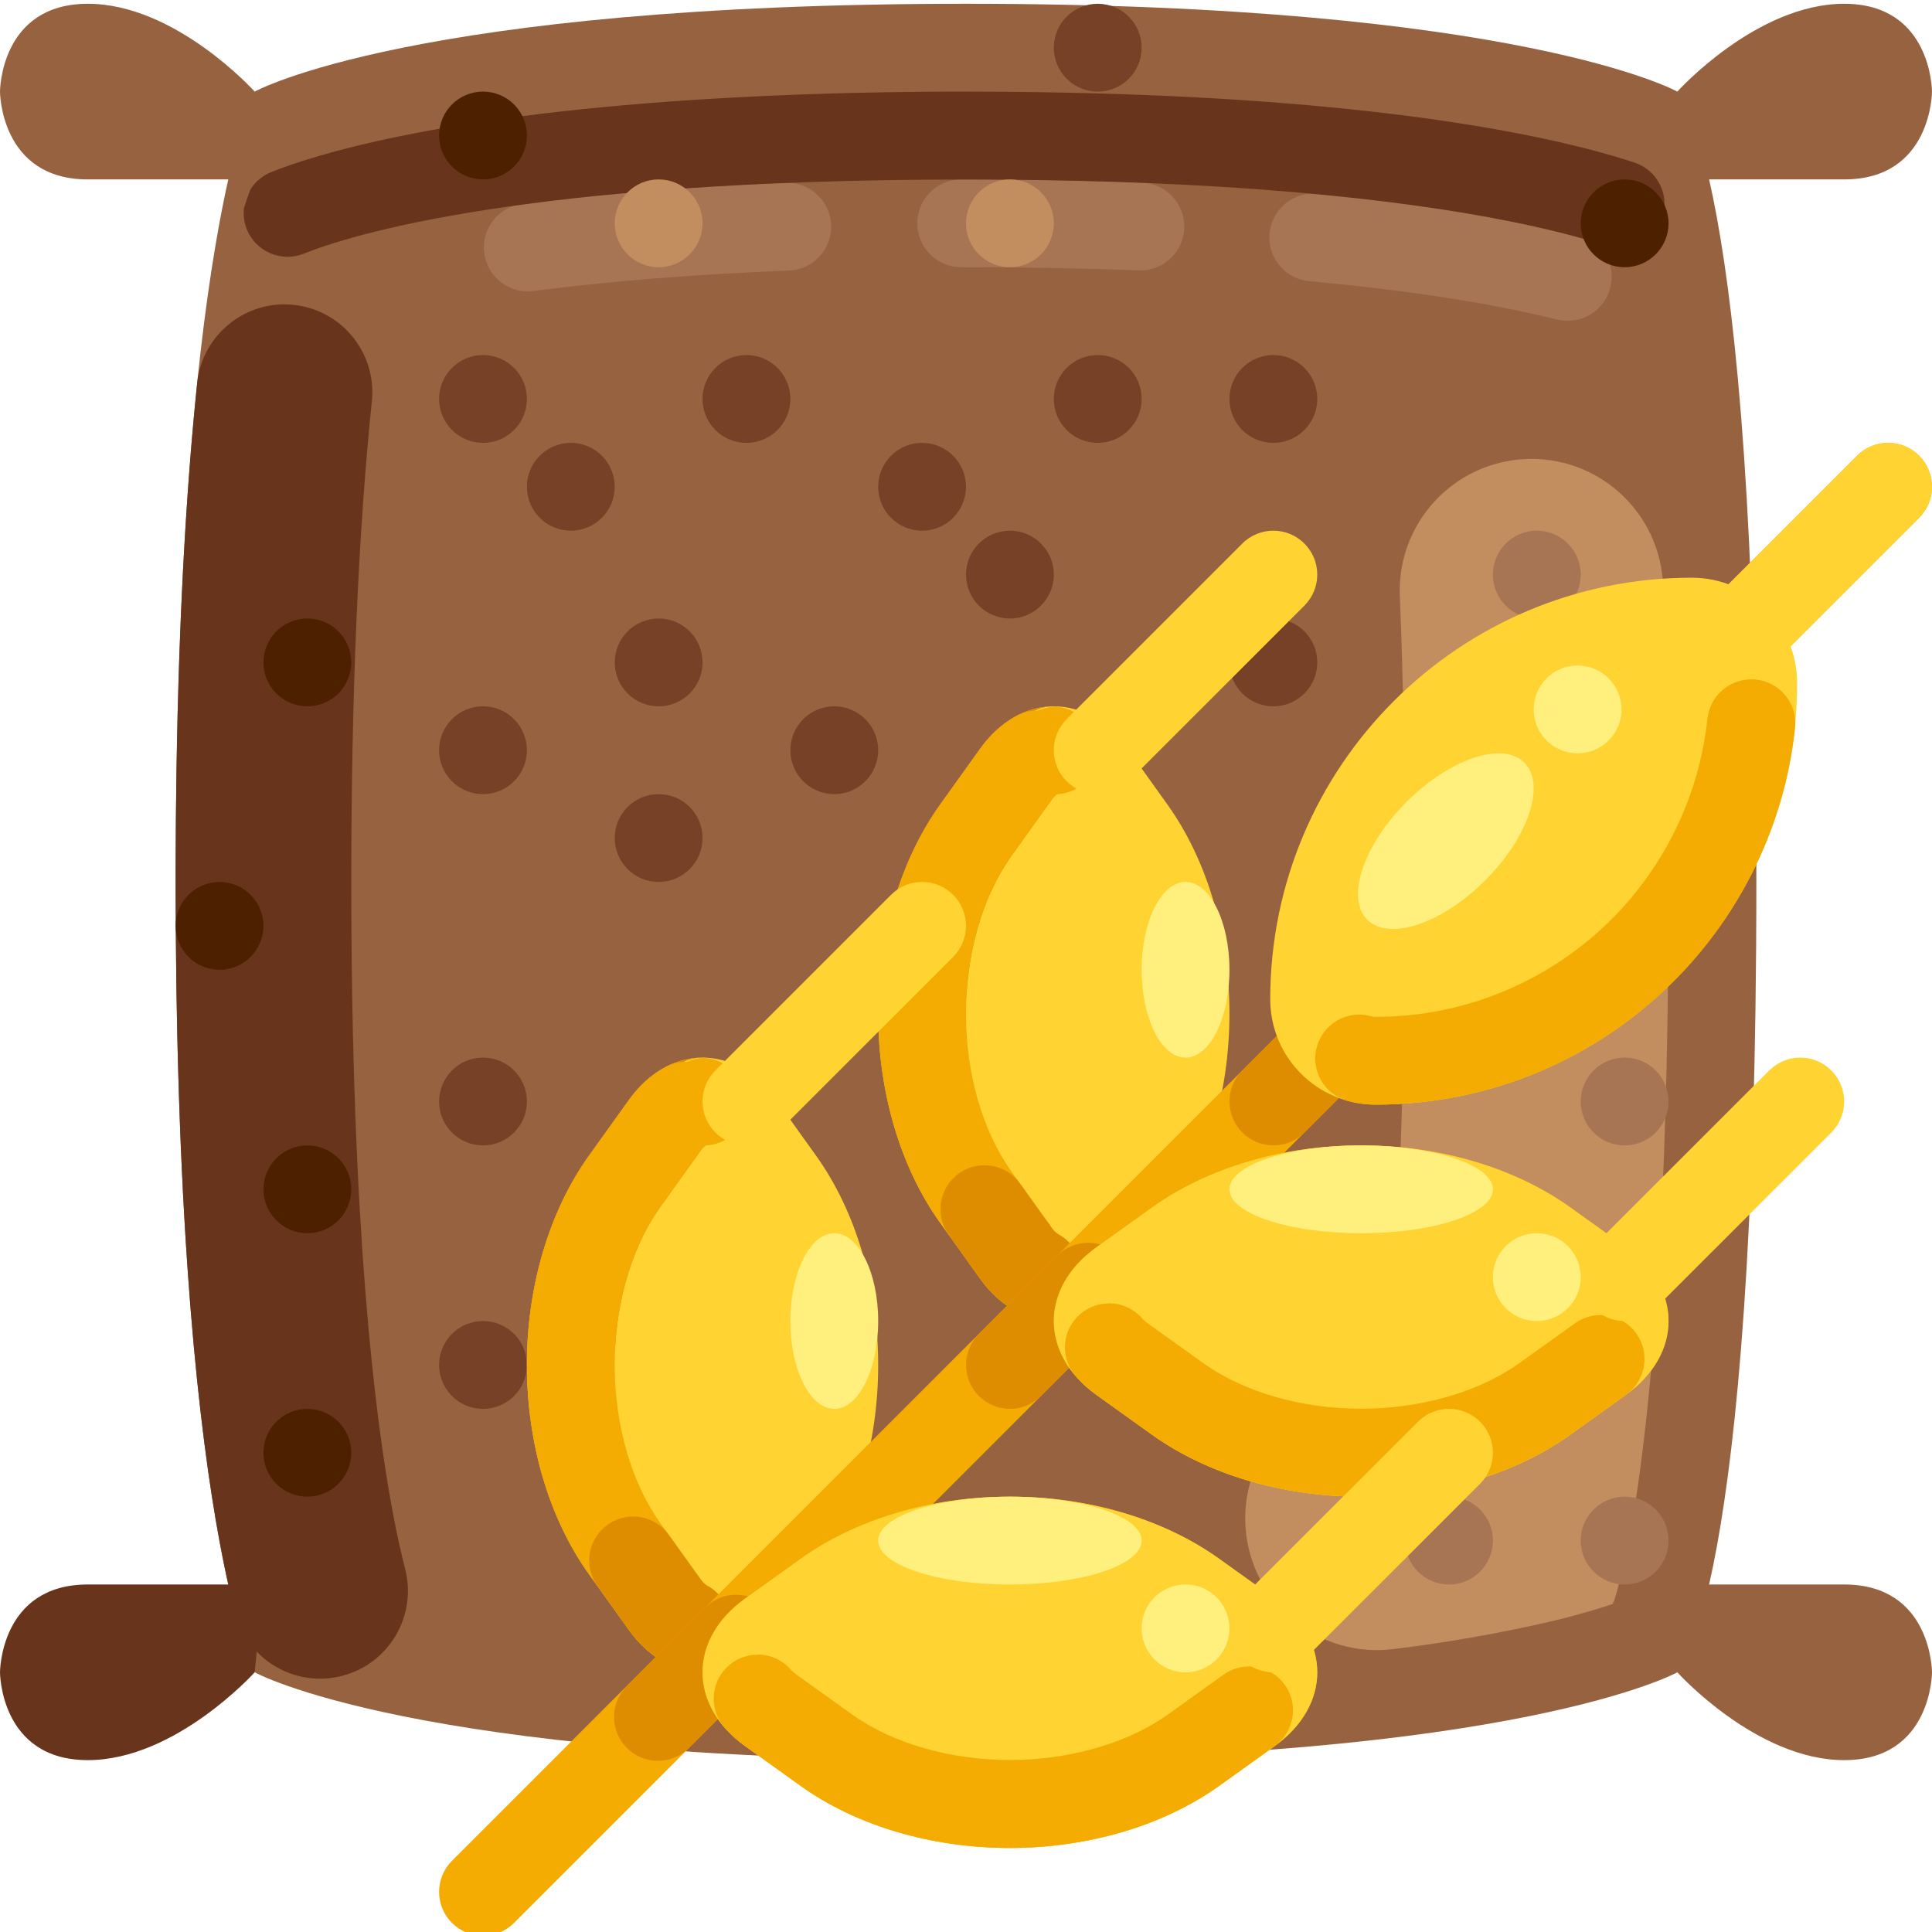 <svg height="24" viewBox="0 0 512 511" width="24" xmlns="http://www.w3.org/2000/svg"><path d="m67.492 23.773s41.891-23.273 188.508-23.273 188.508 23.273 188.508 23.273 20.945 19.039 20.945 209.453c0 190.414-20.945 209.453-20.945 209.453s-41.891 23.273-188.508 23.273-188.508-23.273-188.508-23.273-20.945-40.199-20.945-209.453c0-169.258 20.945-209.453 20.945-209.453zm0 0" fill="#97623f"/><path d="m349.09 175.043c0 6.43-5.211 11.637-11.637 11.637s-11.637-5.207-11.637-11.637c0-6.426 5.211-11.633 11.637-11.633s11.637 5.207 11.637 11.633zm0 0" fill="#764126"/><path d="m405.871 121.117c-.48 0-.965.012-1.449.031-19.266.789-34.242 17.043-33.453 36.309.926 22.586 1.395 48.078 1.395 75.77 0 39.508-.949 74.156-2.812 102.988-.047.727-.074 1.449-.074 2.164-.094.711-.168 1.43-.215 2.156-.699 10.027-1.457 18.578-2.223 25.84-2.086.297-4.273.59-6.555.883-19.121 2.441-32.648 19.922-30.207 39.047s19.926 32.652 39.047 30.211c13.758-1.672 27.414-4.055 40.922-7.141.066-.016.133-.031.195-.047l.023-.008.082-.016.039-.012.008-.004.09-.02.047-.012h.012l.031-.008c.047-.012.094-.023.137-.035h.012l.008-.004.223-.051.012-.004.039-.008.008-.004.039-.008.008-.004c7.391-1.77 12.695-3.387 16.242-4.602l-.16-.457.16.457-.16-.457.277.09.008-.02.008-.031.004-.004.008-.02v-.004l.008-.023.016-.051.012-.035v-.004l.012-.031.008-.031.004-.008.004-.02c1.59-4.977 3.887-14.039 6.184-29.574l.004-.016.008-.055.004-.012c.008-.062.016-.125.023-.184l.004-.008.004-.047.012-.07.004-.031.008-.039c.012-.078.02-.152.031-.23l.004-.012.02-.145.004-.035c.035-.215.062-.43.098-.645v-.004c1.707-11.859 3.402-27.336 4.793-47.414.055-.777.082-1.555.086-2.324.098-.738.172-1.484.223-2.238 1.395-21.547 2.441-48.125 2.816-80.832v-.008c.004-.59.012-1.168.016-1.762l.004-.012c.004-.477.008-.945.012-1.426.004-.238.004-.473.008-.711v-.012c.004-.238.004-.465.008-.707v-.02c.004-.594.012-1.191.016-1.785v-.211c.004-.055.004-.105.004-.16v-.023c0-.105 0-.207 0-.312v-.035l.004-.164v-.035c0-.164 0-.332.004-.5v-.211c.004-.16.004-.316.004-.477 0-.035 0-.07 0-.109.004-.473.008-.945.012-1.418v-.008l.008-1.266v-.043l.004-.129c0-.039 0-.078 0-.117 0-.086 0-.18 0-.266v-.18l.004-.047v-.215c0-.086 0-.156 0-.242v-.098c.004-.039.004-.09.004-.129v-.266c0-.105 0-.207.004-.316v-.234c0-.164 0-.332.004-.496v-.445c0-.051 0-.094.004-.145v-.227c0-.047 0-.094 0-.141v-.008c0-.109 0-.223 0-.332l.004-.043v-.672l.004-.094v-.215c0-.062 0-.133 0-.195 0-.047 0-.098 0-.145 0-.031 0-.078 0-.109l.004-.094v-.211c0-.078 0-.141 0-.219v-.324l.004-.156v-.02l.004-1.047c0-.035 0-.07 0-.105 0-.051 0-.094 0-.141v-.395c0-.039 0-.086 0-.125v-.285c.004-.113.004-.215.004-.328v-.152c0-.039 0-.082 0-.121v-.371c0-.059 0-.121 0-.18v-.074c0-.055 0-.109 0-.16l.004-.094v-.188c0-.047 0-.09 0-.137v-.348c0-.066 0-.117 0-.18 0-.039 0-.086 0-.129 0-.039 0-.074 0-.113v-.117c0-.031 0-.074 0-.105v-.145c0-.043 0-.082.004-.121v-.496c0-.16 0-.316 0-.473v-.855c0-.242 0-.48 0-.723v-.074c0-.156 0-.312 0-.469v-1.473c0-.039 0-.078 0-.117v-1.027c0-.066 0-.109 0-.176v-.266c0-.035 0-.07 0-.109v-.133c0-.098 0-.191 0-.289 0-.051 0-.102 0-.152v-.23c0-.035 0-.07 0-.105v-.098l-.004-.098v-.348c0-.246 0-.496 0-.742v-.039c0-.117 0-.23 0-.352v-.23c-.004-.047-.004-.102-.004-.148v-.215c0-.039 0-.094 0-.133v-.266c0-.031 0-.074 0-.105v-.164c0-.035 0-.07 0-.105v-.004c0-.055 0-.113 0-.168l-.004-.035v-.562c0-.047 0-.086 0-.133v-.41l-.004-.145v-.047c0-.055 0-.102 0-.156v-.215c0-.047 0-.113 0-.16v-.188l-.004-.02v-.379c0-.062 0-.113 0-.176v-.25l-.004-.113v-.418c0-.047 0-.098 0-.145v-.047l-.004-.152v-.238c0-.047 0-.094 0-.141v-.004l-.004-.539v-.031c0-.125 0-.23 0-.355v-.062l-.004-.117c0-.102 0-.199 0-.301v-.223l-.004-.09v-.258c0-.043 0-.082 0-.125v-.203c-.004-.047-.004-.094-.004-.141v-.406c0-.105-.004-.207-.004-.312v-.336l-.004-.156v-.215c0-.035 0-.07 0-.109v-.039c0-.047 0-.094 0-.145l-.004-.02c0-.098 0-.195 0-.289 0-.039 0-.094 0-.133v-.062l-.004-.086v-.312c0-.078 0-.152-.004-.23v-.406c0-.039 0-.078-.004-.117v-.238c0-.039 0-.078 0-.117v-.066l-.004-.305v-.012c0-.109 0-.219-.004-.328v-.004c-.168-23.07-.664-43.238-1.387-60.863-.762-18.695-16.137-33.465-34.855-33.48zm0 0" fill="#c28d5f"/><path d="m418.906 151.773c0 6.426-5.207 11.637-11.637 11.637-6.426 0-11.637-5.211-11.637-11.637 0-6.426 5.211-11.637 11.637-11.637 6.43 0 11.637 5.211 11.637 11.637zm0 0" fill="#a77554"/><path d="m442.18 291.406c0 6.43-5.211 11.637-11.637 11.637s-11.637-5.207-11.637-11.637c0-6.426 5.211-11.633 11.637-11.633s11.637 5.207 11.637 11.633zm0 0" fill="#a77554"/><path d="m395.633 407.77c0 6.43-5.207 11.637-11.633 11.637-6.43 0-11.637-5.207-11.637-11.637 0-6.426 5.207-11.633 11.637-11.633 6.426 0 11.633 5.207 11.633 11.633zm0 0" fill="#a77554"/><path d="m442.18 407.77c0 6.43-5.211 11.637-11.637 11.637s-11.637-5.207-11.637-11.637c0-6.426 5.211-11.633 11.637-11.633s11.637 5.207 11.637 11.633zm0 0" fill="#a77554"/><path d="m208.641 47.941c-.152 0-.312 0-.469.008-6.504.258-12.742.562-18.707.918-.168.008-.332.016-.496.027l-.098.008h-.023l-.117.008-.164.008-.07.004-.082.008-.062.004c-.039 0-.07.004-.113.004l-.043.004-.117.008h-.039l-.473.031h-.031l-.125.008-.035.004c-.102.004-.199.012-.301.016l-.008.004c-14.879.914-28.078 2.094-39.758 3.434-.254.027-.508.055-.762.086h-.004l-.113.016h-.027l-.086.012-.047.004-.094.012-.016.004-.098.012-.246.027-.09.012-.051.004-.082.012h-.02l-.094.012-.023.004c-.035.004-.066.008-.098.012h-.004c-1.508.176-2.988.355-4.445.539-.211.027-.418.059-.621.094-.199.016-.398.035-.602.062-.461.059-.922.117-1.379.176-6.371.863-10.832 6.723-9.973 13.09.781 5.773 5.707 10.078 11.531 10.078.5 0 1-.031 1.496-.098l1.23-.156c.199-.027.398-.059.598-.094.203-.016.406-.035.609-.059 19.457-2.438 41.422-4.156 65.293-5.102 6.422-.254 11.422-5.664 11.168-12.086-.25-6.242-5.375-11.172-11.621-11.176zm139.375 2.852c-6.43.012-11.629 5.234-11.613 11.66.012 6.008 4.594 11.02 10.578 11.566l1.223.113c.207.02.414.031.621.039.203.031.414.055.625.078 24.816 2.355 46.086 5.695 63.215 9.934 6.238 1.543 12.547-2.266 14.09-8.504 1.543-6.238-2.266-12.547-8.504-14.09-3.586-.887-7.594-1.797-12.051-2.711l-.02-.004-.094-.02h-.004l-.098-.023-.02-.004-.086-.016-.02-.004-.074-.016-.031-.008c-.066-.012-.133-.027-.199-.039l-.012-.004-.102-.02c-.102-.02-.203-.039-.305-.062l-.117-.023h-.012c-.07-.016-.133-.027-.203-.043l-.043-.008-.051-.008-.055-.012-.047-.012-.043-.008-.051-.008-.117-.027h-.016l-.168-.035-.254-.051h-.008l-.07-.016-.027-.004-.324-.066h-.008c-13.312-2.621-30.375-5.223-51.922-7.266-.199-.016-.398-.031-.598-.039-.211-.031-.426-.055-.645-.074-.418-.039-.84-.078-1.262-.117-.363-.035-.727-.051-1.082-.051zm-92.016-3.746h-.188c-.367 0-.734 0-1.102 0-6.43.008-11.629 5.227-11.621 11.652.012 6.422 5.215 11.617 11.637 11.621h.004l1.27-.004c15.887 0 31.281.285 45.758.844.152.004.305.008.453.008 6.43-.004 11.633-5.219 11.629-11.645-.004-6.25-4.941-11.379-11.188-11.621-12.438-.477-25.895-.758-40.363-.844h-.027c-.496 0-.992-.004-1.492-.004h-.059c-.117 0-.234 0-.352-.004h-.246c-.043 0-.086 0-.129 0h-.086c-.043 0-.082 0-.129 0h-.262c-.047 0-.094 0-.145 0l-.09-.004h-.305c-.035 0-.07 0-.105 0h-.164c-.086 0-.168 0-.25 0h-.809c-.035 0-.07 0-.105-.004h-.297c-.035 0-.086 0-.121 0h-.289c-.043 0-.098 0-.141 0zm0 0" fill="#a77554"/><path d="m75.367 80.156c-11.891.016-21.859 8.992-23.113 20.816-2.871 27.719-5.137 64.547-5.617 112.996v.016c-.012 1.238-.023 2.477-.031 3.73v.035c0 .137-.004.297-.004.434v.039c0 .148-.004.297-.004.445v.023c-.004.316-.004.609-.008.926v.027l-.004.457v.012c0 .316-.004.621-.004.941v.254c-.004.078-.004.148-.004.227v.012.215.027.199.035c-.004.082-.004.148-.004.23v.004.477l-.004.207v.535l-.004.453v.523l-.004.18v.047.191.07c0 .141 0 .273-.004.414v.289.207.281l-.004.207v.043.207.016.227.27l-.004.199v.777.18.07l-.004.207v.281.207.289.211.012.219.031c0 .082-.004.148-.004.23v.016.203.059.441.047.215.309.141 3.613.109.277.102.148.254.07.203.062.184l.004.117v.145.355.188.086.145.121.164.09.227l.004.027v.27.012.238.117.141.094l.004.176v.859c0 .078.004.152.004.227v.031c0 .352 0 .699.004 1.047v.07.188.242l.004.109v.176.066.184.082c0 .066 0 .133.004.199v.051l.004 1.309v.039c.004.074.004.156.004.23v.016.238.035c0 .168.004.336.004.504v.016l.008 1.043v.035c.117 18.285.488 34.969 1.051 50.176.008.211.02.422.031.633.004.188.008.379.012.566 2.723 71.891 9.73 110.523 14.637 129.438 3.262 12.434 15.984 19.867 28.414 16.605 12.406-3.254 19.84-15.93 16.625-28.348-3.781-14.594-10.516-49.512-13.16-119.383-.008-.203-.02-.41-.031-.613 0-.207-.008-.414-.016-.617-.703-19.066-1.062-39.727-1.062-61.41 0-49.578 1.836-92.441 5.457-127.395 1.312-12.797-7.996-24.234-20.789-25.551-.797-.078-1.594-.121-2.391-.121zm0 0" fill="#69341c"/><path d="m67.492 442.68s-20.945 23.273-44.219 23.273c-23.273 0-23.273-23.273-23.273-23.273s0-23.273 23.273-23.273h46.543zm0 0" fill="#69341c"/><path d="m444.508 442.68s20.945 23.273 44.219 23.273c23.27 0 23.27-23.273 23.27-23.273s0-23.273-23.27-23.273h-46.547zm0 0" fill="#97623f"/><path d="m67.492 23.773s-20.945-23.273-44.219-23.273c-23.273 0-23.273 23.273-23.273 23.273s0 23.273 23.273 23.273h46.543zm0 0" fill="#97623f"/><path d="m444.508 23.773s20.945-23.273 44.219-23.273c23.27 0 23.27 23.273 23.27 23.273s0 23.273-23.27 23.273h-46.547zm0 0" fill="#97623f"/><path d="m256 23.773h-.656c-.055 0-.102 0-.156 0h-.73c-.027 0-.07 0-.098 0h-.105c-.047 0-.078 0-.125 0h-.062c-.062 0-.125 0-.188 0h-.191l-.09.004h-.211c-.043 0-.09 0-.137 0h-.035c-.07 0-.129 0-.199 0h-.051c-.043 0-.109 0-.152 0h-.07c-.035 0-.074 0-.109 0h-.383c-.035.004-.07.004-.105.004h-.266c-.043 0-.07 0-.113 0h-.48c-.125.004-.254.004-.375.004h-.469l-.125.004c-.125 0-.242 0-.367 0h-.082c-.027 0-.066 0-.094 0h-.098l-.117.004h-.051c-.043 0-.09 0-.133 0h-.359l-.098.004h-.578l-.176.004h-.066c-.043 0-.078 0-.121 0-.039 0-.07 0-.105 0h-.082l-.094.004h-.199c-.043 0-.07 0-.113 0h-.074l-.18.004h-.078c-.043 0-.078 0-.121 0h-.191l-.074.004h-.188c-.141 0-.254 0-.395.004h-.441l-.188.004h-.008l-.395.004h-.039c-.062 0-.125 0-.184 0h-.004l-.199.004h-.008c-.129 0-.266 0-.395 0l-.078.004h-.191c-.035 0-.078 0-.113 0l-.078.004c-.051 0-.109 0-.16 0h-.02c-.066 0-.129 0-.199 0l-.023.004h-.211c-.051 0-.102 0-.152 0l-.055.004h-.301c-.047 0-.09.004-.137.004-.051 0-.09 0-.141 0h-.047l-.145.004h-.262l-.117.004h-.074c-.121 0-.25 0-.371.004h-.066c-.043 0-.082 0-.125 0l-.074.004h-.188l-.137.004h-.234l-.062.004c-.043 0-.082 0-.125 0h-.074c-.043 0-.078 0-.121.004h-.246c-.137.004-.262.004-.395.008h-.023c-.051 0-.098 0-.148 0h-.086l-.102.004h-.195l-.074.004c-.059 0-.121 0-.184 0h-.039l-.141.004h-.07l-.137.004h-.195l-.043.004h-.188l-.184.004h-.07c-.043 0-.082 0-.125.004h-.18l-.078.004h-.184l-.375.008h-.191l-.051.004h-.195l-.102.004c-.074 0-.152 0-.227.004h-.117l-.105.004h-.195l-.066.004h-.188c-.117.004-.25.004-.367.008h-.184l-.059.004h-.191l-.176.004-.191.004h-.047l-.145.004h-.055l-.129.004h-.207l-.031.004h-.199c-.066.004-.113.004-.18.004h-.051l-.121.004-.098.004h-.176l-.09.004h-.094c-.051 0-.109.004-.156.004h-.059l-.125.004h-.094l-.105.004h-.062l-.125.004h-.176l-.078.004h-.02l-.285.004-.027.004h-.188l-.102.004h-.078c-.031.004-.066.004-.102.004h-.059c-.07.004-.141.004-.207.004l-.074.004c-.035 0-.062 0-.098 0l-.078.004h-.168l-.125.004h-.027c-.133.004-.277.008-.41.008l-.066.004h-.094l-.094.004h-.07l-.105.004h-.094l-.09.004h-.074l-.172.004h-.078c-.039 0-.062 0-.105.004h-.09l-.074.004h-.105l-.094.004h-.074l-.355.008-.066.004h-.098l-.109.004h-.066l-.09.004h-.117l-.066.004-.172.004h-.043c-.047 0-.078 0-.129.004h-.074l-.117.004h-.062l-.113.004h-.066c-.113.004-.242.008-.355.008l-.059.004c-.043 0-.078 0-.121 0l-.059.004c-.043 0-.078 0-.121 0l-.066.004-.145.004h-.027c-.055 0-.098 0-.152.004h-.078l-.145.004h-.02l-.152.004-.047.004-.152.004h-.027c-.191.004-.371.008-.562.012h-.012l-.168.008h-.027c-.055 0-.09 0-.145.004h-.051l-.355.008-.035.004-.164.004h-.008l-.168.004h-.027c-.184.004-.367.012-.547.016h-.039l-.133.004h-.066l-.125.004-.043.004c-.125.004-.242.004-.367.008-.008 0 0 0-.008 0l-.156.004-.059.004c-.047 0-.098 0-.145.004h-.023l-.172.004h-.008c-.121.004-.246.008-.363.012h-.051l-.129.004-.043.004c-.047 0-.098 0-.145.004h-.043c-.117.004-.234.008-.352.012h-.031c-.117.004-.234.008-.352.008h-.004c-.246.008-.492.016-.734.023h-.039l-.137.004-.043.004-.133.004h-.051l-.168.004-.055.004-.113.004h-.07l-.105.004-.078.004h-.078l-.098.004c-.031 0-.059.004-.09.004l-.094.004c-.055 0-.094 0-.148.004h-.051c-.039 0-.086.004-.121.004l-.055.004-.133.004h-.039l-.535.016-.035.004c-.047 0-.09 0-.137.004h-.047l-.133.004-.047.004c-.18.004-.359.008-.535.016h-.012l-.16.004-.027.004-.172.004h-.004c-.125.004-.234.008-.359.012l-.035.004-.148.004h-.02c-.801.027-1.582.055-2.371.082h-.016l-.16.008h-.02l-.141.004-.059.004c-.113.004-.219.008-.332.012h-.027c-.055.004-.098.004-.152.008h-.027l-.145.004-.031.004c-.234.008-.469.016-.703.023l-.027.004c-.234.008-.465.016-.699.027h-.02l-.164.004-.012.004c-.055 0-.098.004-.148.004h-.035c-.055.004-.102.008-.156.008h-.02c-.051.004-.109.004-.16.008l-.078.004h-.078l-.082.004-.094.004-.07.004-.152.004-.168.008-.066.004-.102.004h-.078l-.082.004-.078.004-.098.004-.074.004-.066.004-.25.008-.043.004-.137.004h-.035l-.129.008h-.047c-.039.004-.074.004-.113.004l-.062.004-.16.008-.094.004h-.055l-.094.004-.078.004-.09.004-.055.004-.102.004h-.074c-.047.004-.102.008-.148.008l-.09.004-.066.004-.098.004-.066.004-.102.004h-.07l-.094.004-.062.004-.121.004-.059.004c-.051.004-.105.004-.156.008h-.023l-.117.004-.082.004-.098.004-.062.004-.113.004-.043.004c-.059 0-.109.004-.168.004l-.031.004-.125.004-.066.004-.113.004-.035.004c-.043 0-.094.004-.137.004l-.039.004c-.102.004-.223.008-.324.012l-.051.004-.121.004-.043.004-.113.004-.059.004-.152.008c-.109.004-.227.008-.336.012l-.047.004c-.035 0-.082.004-.117.004l-.051.004-.137.008h-.02l-.121.004-.086.004c-.047.004-.09.004-.133.008h-.012l-.148.008h-.039l-.137.008h-.031l-.129.008h-.039l-.332.016-.027.004-.137.004-.035.004-.113.004-.07.004c-.164.008-.32.016-.488.023h-.008c-.051.004-.09.004-.141.008h-.047l-.145.008h-.012c-.164.008-.332.016-.5.023l-.039.004-.129.008h-.027l-.156.008c-.008 0 0 0-.008 0l-.34.016c-1.141.059-2.27.117-3.391.176h-.035l-.641.035-.043.004c-1.508.082-2.992.164-4.469.25h-.02l-.137.012h-.031c-1.531.09-3.047.184-4.543.277l-.004.004c-.164.008-.32.02-.48.027l-.008.004-.133.008h-.039c-69.453 4.5-101.547 14.84-112.293 19.168-2.254.906-4.168 2.496-5.469 4.551-.465 1.199-1.059 2.848-1.75 5.02-.68 6.387 3.949 12.117 10.34 12.793 1.895.203 3.809-.066 5.578-.777 11.441-4.605 57.91-19.629 175.453-19.629 27.246 0 52.703.828 75.664 2.461.211.016.418.023.625.027.207.027.414.047.621.062 52.742 3.832 80.867 11.074 92.941 15.055 6.105 2.008 12.684-1.309 14.691-7.414 2.008-6.094-1.297-12.664-7.387-14.684-13.379-4.41-39.84-11.055-85.84-15.145h-.023l-.129-.012-.004-.004c-1.871-.164-3.766-.324-5.703-.48l-.008-.004c-.199-.016-.391-.031-.59-.047h-.008l-.285-.023h-.02c-.043-.004-.074-.008-.117-.012l-.043-.004-.09-.004-.066-.008-.102-.008-.039-.004-.117-.008-.027-.004-.129-.008-.02-.004-.125-.008-.035-.004-.117-.008-.039-.004-.098-.008-.07-.004-.074-.008-.09-.008-.055-.004-.094-.004-.066-.008-.09-.008-.055-.004-.102-.008-.059-.004-.086-.008-.062-.004-.094-.008-.062-.004-.102-.008-.043-.004-.113-.008-.043-.004-.133-.008-.012-.004-.117-.008-.055-.004-.09-.008-.059-.004-.098-.008-.059-.004-.09-.008-.062-.004-.082-.008-.082-.004-.086-.008-.059-.004-.102-.008-.055-.004-.277-.02-.031-.004-.133-.008-.02-.004-.098-.004-.066-.008-.066-.004-.086-.008h-.047c-.148-.012-.297-.023-.445-.035l-.289-.02-.02-.004c-.094-.004-.195-.012-.289-.02l-.047-.004-.113-.008-.055-.004c-.027-.004-.062-.004-.094-.008h-.016c-.215-.016-.43-.027-.641-.031-.203-.023-.406-.043-.613-.059-14.898-1.062-31.605-1.852-50.281-2.246-.262-.004-.516-.008-.777-.016h-.016c-.914-.02-1.824-.035-2.746-.051h-.004c-.266-.008-.523-.012-.789-.016h-.004c-.863-.016-1.723-.027-2.59-.043h-.008c-.059 0-.113 0-.172-.004h-.043l-.781-.012h-.008c-.266-.004-.523-.008-.793-.012h-.02c-.336-.004-.66-.008-.996-.012h-.008c-.066 0-.129-.004-.199-.004-.473-.004-.941-.012-1.414-.016h-.027l-.16-.004h-.047c-.051 0-.109 0-.16-.004h-.031c-.137 0-.258 0-.395-.004h-.016c-.051 0-.121 0-.172 0h-.047c-.051-.004-.105-.004-.156-.004h-.035c-.059 0-.109 0-.172-.004h-.027c-.137 0-.254 0-.391-.004h-.035c-.051 0-.109 0-.16 0h-.043c-.043-.004-.09-.004-.137-.004h-.07c-.051 0-.098 0-.148 0h-.035l-.199-.004h-.016c-.059 0-.121 0-.18 0l-.035-.004c-.051 0-.102 0-.156 0h-.051l-.586-.004-.031-.004h-.207c-.266-.004-.535-.004-.801-.008h-.219c-.062 0-.125 0-.184-.004h-.02c-.133 0-.266 0-.395 0l-.055-.004c-.051 0-.09 0-.141 0h-.242c-.141 0-.262-.004-.402-.004h-.25l-.148-.004h-.234c-.07 0-.137 0-.207 0h-.008l-.195-.004h-.445c-.043 0-.105 0-.148 0l-.047-.004h-.582l-.07-.004h-.559l-.113-.004h-.375c-.133 0-.258 0-.391 0l-.039-.004h-.602c-.07 0-.133-.004-.203-.004h-.461c-.055 0-.094 0-.145 0h-.051c-.051 0-.125 0-.18 0h-.02l-.191-.004h-.281c-.047 0-.082 0-.129 0h-.051c-.062 0-.121 0-.184 0h-.016c-.133 0-.254 0-.391 0h-.27c-.051-.004-.102-.004-.152-.004h-.047c-.133 0-.258 0-.395 0h-.094c-.027 0-.074 0-.102 0h-.73c-.047 0-.102 0-.145 0zm0 0" fill="#69341c"/><path d="m186.18 58.684c0 6.426-5.207 11.633-11.637 11.633-6.426 0-11.633-5.207-11.633-11.633 0-6.43 5.207-11.637 11.633-11.637 6.43 0 11.637 5.207 11.637 11.637zm0 0" fill="#c28d5f"/><path d="m279.27 58.684c0 6.426-5.207 11.633-11.633 11.633-6.43 0-11.637-5.207-11.637-11.633 0-6.43 5.207-11.637 11.637-11.637 6.426 0 11.633 5.207 11.633 11.637zm0 0" fill="#c28d5f"/><path d="m302.543 105.227c0 6.426-5.207 11.637-11.637 11.637-6.426 0-11.633-5.211-11.633-11.637 0-6.426 5.207-11.637 11.633-11.637 6.43 0 11.637 5.211 11.637 11.637zm0 0" fill="#764126"/><path d="m442.18 58.684c0 6.426-5.211 11.633-11.637 11.633s-11.637-5.207-11.637-11.633c0-6.43 5.211-11.637 11.637-11.637s11.637 5.207 11.637 11.637zm0 0" fill="#4d2100"/><g fill="#764126"><path d="m302.543 12.137c0 6.426-5.207 11.637-11.637 11.637-6.426 0-11.633-5.211-11.633-11.637s5.207-11.637 11.633-11.637c6.43 0 11.637 5.211 11.637 11.637zm0 0"/><path d="m139.637 105.227c0 6.426-5.211 11.637-11.637 11.637s-11.637-5.211-11.637-11.637c0-6.426 5.211-11.637 11.637-11.637s11.637 5.211 11.637 11.637zm0 0"/><path d="m162.906 128.5c0 6.426-5.207 11.637-11.633 11.637-6.43 0-11.637-5.211-11.637-11.637s5.207-11.637 11.637-11.637c6.426 0 11.633 5.211 11.633 11.637zm0 0"/><path d="m209.453 105.227c0 6.426-5.211 11.637-11.637 11.637-6.426 0-11.637-5.211-11.637-11.637 0-6.426 5.211-11.637 11.637-11.637 6.426 0 11.637 5.211 11.637 11.637zm0 0"/><path d="m232.727 198.316c0 6.426-5.211 11.637-11.637 11.637-6.426 0-11.637-5.211-11.637-11.637 0-6.426 5.211-11.637 11.637-11.637 6.426 0 11.637 5.211 11.637 11.637zm0 0"/><path d="m279.27 151.773c0 6.426-5.207 11.637-11.633 11.637-6.43 0-11.637-5.211-11.637-11.637 0-6.426 5.207-11.637 11.637-11.637 6.426 0 11.633 5.211 11.633 11.637zm0 0"/><path d="m186.18 175.043c0 6.43-5.207 11.637-11.637 11.637-6.426 0-11.633-5.207-11.633-11.637 0-6.426 5.207-11.633 11.633-11.633 6.43 0 11.637 5.207 11.637 11.633zm0 0"/><path d="m186.18 221.59c0 6.426-5.207 11.637-11.637 11.637-6.426 0-11.633-5.211-11.633-11.637 0-6.426 5.207-11.637 11.633-11.637 6.43 0 11.637 5.211 11.637 11.637zm0 0"/><path d="m139.637 198.316c0 6.426-5.211 11.637-11.637 11.637s-11.637-5.211-11.637-11.637c0-6.426 5.211-11.637 11.637-11.637s11.637 5.211 11.637 11.637zm0 0"/></g><path d="m69.816 244.863c0 6.426-5.207 11.637-11.633 11.637-6.43 0-11.637-5.211-11.637-11.637s5.207-11.637 11.637-11.637c6.426 0 11.633 5.211 11.633 11.637zm0 0" fill="#4d2100"/><path d="m139.637 291.406c0 6.43-5.211 11.637-11.637 11.637s-11.637-5.207-11.637-11.637c0-6.426 5.211-11.633 11.637-11.633s11.637 5.207 11.637 11.633zm0 0" fill="#764126"/><path d="m93.09 384.5c0 6.426-5.211 11.633-11.637 11.633s-11.637-5.207-11.637-11.633c0-6.43 5.211-11.637 11.637-11.637s11.637 5.207 11.637 11.637zm0 0" fill="#4d2100"/><path d="m93.09 314.68c0 6.426-5.211 11.637-11.637 11.637s-11.637-5.211-11.637-11.637c0-6.426 5.211-11.637 11.637-11.637s11.637 5.211 11.637 11.637zm0 0" fill="#4d2100"/><path d="m139.637 361.227c0 6.426-5.211 11.637-11.637 11.637s-11.637-5.211-11.637-11.637c0-6.426 5.211-11.637 11.637-11.637s11.637 5.211 11.637 11.637zm0 0" fill="#764126"/><path d="m93.09 175.043c0 6.43-5.211 11.637-11.637 11.637s-11.637-5.207-11.637-11.637c0-6.426 5.211-11.633 11.637-11.633s11.637 5.207 11.637 11.633zm0 0" fill="#4d2100"/><path d="m256 128.5c0 6.426-5.211 11.637-11.637 11.637s-11.637-5.211-11.637-11.637 5.211-11.637 11.637-11.637 11.637 5.211 11.637 11.637zm0 0" fill="#764126"/><path d="m349.09 105.227c0 6.426-5.211 11.637-11.637 11.637s-11.637-5.211-11.637-11.637c0-6.426 5.211-11.637 11.637-11.637s11.637 5.211 11.637 11.637zm0 0" fill="#764126"/><path d="m139.637 35.41c0 6.426-5.211 11.637-11.637 11.637s-11.637-5.211-11.637-11.637c0-6.426 5.211-11.637 11.637-11.637s11.637 5.211 11.637 11.637zm0 0" fill="#4d2100"/><path d="m166.605 431.359c10.812 15.094 28.34 15.094 39.152 0l10.512-14.676c10.539-14.707 16.457-34.656 16.457-55.457 0-20.801-5.918-40.75-16.457-55.461l-10.512-14.676c-10.812-15.09-28.34-15.09-39.152 0l-10.512 14.676c-10.539 14.711-16.457 34.66-16.457 55.461 0 20.801 5.918 40.75 16.457 55.457zm0 0" fill="#ffd432"/><path d="m186.18 279.773h-.402l-.016.004h-.121l-.039.004h-.082l-.02.004h-.098l-.023.004h-.082l-.012.004h-.078l-.031.004h-.004c-.062.004-.125.008-.188.008l-.031.004h-.008l-.035.004h-.043l-.035.004h-.039l-.004.004h-.035c-2.789.211-5.504.977-7.996 2.246l-.035.02-.035.016-.008.004-.023.016-.016.004-.023.012-.02.012-.039.02-.012.008-.039.02c-.035.02-.074.039-.113.059l-.004.004-.035.016-.008.004-.031.02-.078.039-.008.008-.035.016-.004.004-.035.02h-.004l-.035.02-.004.004-.035.02-.008.004-.035.016c-.086.051-.176.102-.266.148l-.008.008-.035.016-.004.004-.035.02-.008.004-.031.02-.008.004-.031.02-.008.004-.031.02-.008.004-.035.02h-.004l-.035.023c-.117.066-.234.137-.348.207-.039.023-.078.047-.117.07l-.039.023c-.156.098-.309.195-.461.293-2.953 1.957-5.527 4.43-7.602 7.301l-.031.043h-.004l-.027.039-.008.012-.023.031-.008.012-.023.031-.008.016-.023.027-.047.062-.02.027-.012.016-.02.031-.016.023-.016.02-.035.047s-.164.23-.449.629c-.289.402-.699.977-1.191 1.664-.492.688-1.066 1.488-1.684 2.352-.617.859-1.273 1.773-1.93 2.691s-1.316 1.836-1.93 2.695c-.617.859-1.191 1.66-1.684 2.348-.492.691-.906 1.262-1.191 1.664-.289.402-.453.633-.453.633l-.059.078-.02.031-.039.051-.023.039-.031.043-.027.039-.031.043-.031.039-.027.039-.027.043-.031.043-.027.039-.031.043-.027.039-.027.043c-.02.027-.039.055-.059.082l-.023.035c-.012.016-.023.031-.035.051l-.02.027-.035.051-.023.031-.035.051-.02.031-.039.051-.02.027-.035.055-.016.023-.043.059-.004.008c-.051.074-.102.152-.152.227h-.004l-.043.066-.012.016-.043.066-.012.016-.043.062-.012.016c-.012.023-.027.047-.043.07l-.008.004-.047.074c-.09.133-.176.262-.262.391v.004c-.016.023-.031.047-.051.074l-.004.008c-.016.023-.031.047-.047.074h-.004c-8.332 12.668-13.434 28.781-14.562 45.836-.426 6.41 4.426 11.953 10.84 12.379.262.016.523.023.781.023 6.121-.004 11.195-4.758 11.598-10.867.922-13.918 5.156-26.785 11.914-36.223l10.516-14.676c.441-.707 1.023-1.316 1.711-1.793l-9.914-18.988c2.211-2.594 5.449-4.09 8.859-4.086zm0 0" fill="#df8d00"/><path d="m259.695 338.27c10.812 15.094 28.34 15.094 39.152 0l10.512-14.676c10.539-14.707 16.457-34.656 16.457-55.457 0-20.805-5.918-40.754-16.457-55.461l-10.512-14.676c-10.812-15.094-28.34-15.094-39.152 0l-10.512 14.676c-10.539 14.707-16.457 34.656-16.457 55.461 0 20.801 5.918 40.75 16.457 55.457zm0 0" fill="#ffd432"/><path d="m279.27 186.68h-.176l-.023.004h-.18l-.023.004h-.129l-.008.004h-.121l-.02.004h-.098l-.023.004h-.078l-.016.004h-.078l-.027.004h-.004c-.062.004-.129.008-.188.008h-.004l-.031.004h-.008l-.035.004h-.043l-.035.004h-.039l-.004.004h-.035c-2.789.211-5.504.977-7.992 2.246l-.078.039-.027.016-.055.027-.02.008-.023.012-.012.008-.035.02c-.039.02-.078.039-.113.059l-.039.02-.008.008-.035.016-.047.023-.031.02-.047.023-.035.02-.004.004-.035.016-.004.004-.035.02-.039.02-.004.004c-.086.047-.176.098-.266.148l-.008.004-.031.02-.039.02-.012.004-.031.02-.004.004-.035.02-.008.004-.031.02-.008.004-.031.02-.004.004-.035.02h-.004c-.117.07-.23.137-.348.207-.039.023-.078.047-.117.07l-.039.023c-.152.098-.309.195-.461.293-2.953 1.957-5.527 4.43-7.602 7.301l-.031.043-.027.039-.008.012-.027.031-.008.012-.023.031-.008.016-.023.027-.008.016-.035.047-.023.027-.008.016-.023.031-.016.02-.047.07s-.164.227-.453.629c-.289.402-.699.977-1.191 1.664-.492.688-1.066 1.488-1.684 2.348-.617.859-1.273 1.777-1.93 2.695-.656.918-1.312 1.836-1.93 2.695-.617.859-1.191 1.66-1.684 2.348-.492.688-.902 1.262-1.191 1.664-.289.402-.453.629-.453.629l-.059.082-.02.031-.035.051-.027.035-.031.043-.027.039-.031.043-.027.043-.031.039-.027.043-.031.039-.027.043-.031.043-.023.039-.031.039c-.02.031-.039.059-.059.086l-.023.035c-.012.016-.023.031-.035.047l-.02.031-.035.051-.023.031-.035.051-.02.027-.035.055-.059.082-.055.082-.008.008c-.051.074-.102.148-.152.227l-.047.066-.012.016-.043.062-.012.02-.039.062-.016.016c-.012.023-.027.047-.043.066l-.004.008-.051.074c-.086.129-.172.262-.262.391v.004c-.016.023-.031.047-.047.074l-.008.008c-.016.023-.031.047-.047.074h-.004c-8.332 12.668-13.434 28.781-14.562 45.832-.426 6.414 4.43 11.957 10.84 12.383.262.016.523.023.781.023 6.125-.004 11.195-4.758 11.598-10.867.922-13.918 5.156-26.785 11.918-36.223l10.512-14.676c.441-.707 1.023-1.316 1.711-1.793l-9.91-18.984c2.207-2.602 5.445-4.094 8.855-4.094zm0 0" fill="#df8d00"/><path d="m279.27 186.68c.215.008.43.02.641.039.086 0 .176-.004.262-.004.125 0 .25.004.375.008-.09-.008-.184-.012-.277-.016h-.02l-.02-.004h-.039c-.148-.008-.293-.012-.441-.016h-.039l-.039-.004h-.359zm0 0" fill="#f4ac03"/><path d="m279.27 186.68c.215.008.43.02.641.039.086 0 .176-.004.262-.004.125 0 .25.004.375.008-.09-.008-.184-.012-.277-.016h-.02l-.02-.004h-.039c-.148-.008-.293-.012-.441-.016h-.039l-.039-.004h-.359zm.641.039c-1.625.035-3.227.406-4.703 1.09-.094-.004-.184-.004-.277-.004-1.871 0-3.715.457-5.375 1.324-3.105 1.664-5.859 3.918-8.109 6.629l-.004.004-.035.039-.031.039-.004.008c-.098.113-.191.227-.285.34l-.004.004-.031.039h-.004l-.031.043-.004.004c-.012.016-.023.027-.031.039l-.004.004-.031.039-.008.008-.027.035-.004.008-.031.035-.004.008-.031.035-.004.008-.031.035-.004.008-.035.043c-.059.074-.117.148-.176.223l-.004.004-.027.039-.008.008-.027.035-.008.012-.027.031-.031.047-.012.012-.023.031-.012.012-.059.078-.008.012-.059.078-.012.012-.023.031-.008.016c-.035.043-.07.09-.102.133l-.012.016-.023.027-.012.02-.02.027-.016.02-.02.023-.031.047-.016.02-.02.023-.016.02-.016.027-.016.02-.02.027-.012.02-.02.027-.016.016-.02.027-.012.02-.035.047-.02.027-.012.02-.023.031-.012.012-.031.047s-.164.227-.453.629c-.285.402-.695.977-1.188 1.664-.496.688-1.07 1.488-1.688 2.348-.613.863-1.27 1.777-1.93 2.695-.656.918-1.312 1.836-1.93 2.695-.613.859-1.188 1.66-1.684 2.348-.492.688-.902 1.262-1.191 1.664-.285.402-.449.629-.449.629-10.535 14.711-16.457 34.66-16.457 55.461s5.922 40.75 16.457 55.461l10.512 14.672.031.047.016.02.02.027.016.023.016.02.031.047.023.027.012.016.02.027.035.047.008.016.023.031.008.012.027.035.004.008.027.035.004.008.031.039c2.5 3.492 5.766 6.367 9.547 8.41 5.707 2.953 12.727.723 15.684-4.988 2.945-5.691.73-12.695-4.953-15.664-.684-.473-1.27-1.086-1.711-1.793l-10.512-14.676c-7.691-10.734-12.102-26.012-12.102-41.906s4.41-31.168 12.102-41.906l10.512-14.676c.406-.594.891-1.133 1.438-1.598 6.078-.184 10.895-5.188 10.852-11.266-.043-6.223-4.797-11.402-10.992-11.973zm0 0" fill="#f4ac03"/><path d="m260.863 308.297c-6.43.004-11.633 5.223-11.625 11.648 0 2.426.762 4.793 2.176 6.766l8.281 11.559.031.047.023.031.008.012.027.035.004.008.027.039.008.008.027.039.004.004.027.039.004.004c2.527 3.59 5.855 6.547 9.719 8.633 5.711 2.945 12.73.707 15.676-5.004 2.938-5.695.723-12.688-4.957-15.652-.688-.477-1.27-1.086-1.711-1.793l-8.281-11.562c-2.184-3.055-5.715-4.867-9.469-4.859zm0 0" fill="#df8d00"/><path d="m186.18 279.773c.215.004.43.02.641.035.086 0 .176-.004.262-.004.125 0 .25.004.375.008-.09-.008-.184-.012-.277-.016h-.02l-.02-.004h-.039c-.148-.008-.293-.012-.441-.016h-.082l-.035-.004zm.641.035c-1.625.039-3.227.41-4.703 1.09-.094 0-.184-.004-.277-.004-1.871 0-3.715.457-5.375 1.324-3.105 1.664-5.859 3.918-8.109 6.629l-.004.004-.035.039v.004l-.035.039-.004.004c-.094.113-.188.227-.281.34l-.004.004-.031.039-.004.004-.031.039-.004.004c-.012.016-.023.027-.031.039l-.004.004-.031.039-.008.008-.027.035-.008.008-.027.035-.008.008-.027.035-.004.008-.031.035-.008.008-.031.043c-.059.074-.117.148-.176.223l-.004.004-.027.039-.008.008-.027.035-.012.012-.023.031-.008.012-.027.035-.008.012-.023.031-.012.012-.059.078-.008.012-.027.031-.008.016-.023.031-.012.012-.023.031-.008.016c-.035.043-.07.09-.102.133l-.012.016-.023.027-.012.02-.02.027-.016.02-.02.023-.031.047-.016.02-.02.023-.016.02-.02.027-.012.02-.02.027-.016.02-.02.027-.012.016-.02.027-.012.02-.035.047-.02.027-.016.016-.02.035-.012.012-.031.047s-.164.23-.453.629c-.289.402-.699.977-1.191 1.664-.492.688-1.066 1.488-1.684 2.352-.613.859-1.273 1.777-1.93 2.691-.656.918-1.312 1.836-1.93 2.695-.617.859-1.191 1.664-1.684 2.352s-.902 1.258-1.191 1.66c-.285.402-.449.633-.449.633-10.539 14.707-16.457 34.656-16.457 55.457 0 20.801 5.918 40.75 16.457 55.461l10.512 14.676.031.043.016.02.016.027.02.023.016.02.031.047.02.027.047.062.02.027.035.047.031.047.008.008.027.035.004.008.027.039h.004c2.5 3.492 5.766 6.367 9.543 8.41 5.707 2.953 12.73.723 15.684-4.984 2.949-5.691.738-12.699-4.949-15.664-.688-.477-1.27-1.086-1.711-1.797l-10.512-14.672c-7.691-10.738-12.105-26.012-12.105-41.91 0-15.895 4.414-31.168 12.105-41.906l10.512-14.672c.402-.598.887-1.137 1.438-1.602 6.074-.184 10.895-5.188 10.848-11.266-.039-6.223-4.793-11.398-10.988-11.973zm0 0" fill="#f4ac03"/><path d="m167.773 401.387c-6.43.008-11.633 5.223-11.629 11.648.004 2.426.766 4.793 2.18 6.766l8.281 11.559c.008.016.02.031.031.047l.023.031.008.012.027.039.004.008.027.035.004.008.031.039.004.004.027.043h.004c2.527 3.594 5.855 6.547 9.719 8.637 5.711 2.945 12.73.703 15.676-5.008 2.938-5.695.719-12.688-4.957-15.652-.688-.473-1.27-1.086-1.711-1.793l-8.281-11.559c-2.188-3.059-5.715-4.871-9.469-4.863zm0 0" fill="#df8d00"/><path d="m128 512.496c-6.426 0-11.637-5.211-11.637-11.637.004-3.086 1.227-6.043 3.41-8.227l372.359-372.359c4.543-4.547 11.91-4.551 16.457-.008 4.543 4.543 4.547 11.91.008 16.453-.004.004-.008.004-.008.008l-372.363 372.363c-2.18 2.184-5.141 3.41-8.227 3.406zm0 0" fill="#f4ac03"/><path d="m337.453 303.043c-6.426 0-11.637-5.211-11.633-11.637 0-3.086 1.223-6.043 3.406-8.227l20.738-20.738c4.543-4.543 11.91-4.543 16.453 0 4.543 4.547 4.543 11.914 0 16.457l-20.738 20.738c-2.18 2.184-5.141 3.41-8.227 3.406zm0 0" fill="#df8d00"/><path d="m267.637 372.863c-6.43 0-11.637-5.211-11.637-11.641 0-3.082 1.227-6.043 3.406-8.223l20.738-20.738c4.547-4.543 11.91-4.543 16.457 0 4.543 4.543 4.543 11.91 0 16.453l-20.738 20.738c-2.18 2.188-5.141 3.414-8.227 3.41zm0 0" fill="#df8d00"/><path d="m174.359 466.137c-6.426 0-11.637-5.211-11.633-11.637 0-3.086 1.227-6.043 3.406-8.227l20.738-20.738c4.543-4.543 11.91-4.543 16.453 0 4.543 4.547 4.543 11.91 0 16.457l-20.738 20.738c-2.18 2.184-5.141 3.41-8.227 3.406zm0 0" fill="#df8d00"/><path d="m290.59 369.168c-15.09-10.812-15.09-28.344 0-39.156l14.676-10.512c14.711-10.535 34.66-16.457 55.461-16.457 20.801 0 40.75 5.922 55.457 16.457l14.676 10.512c15.094 10.812 15.094 28.344 0 39.156l-14.676 10.512c-14.707 10.535-34.656 16.453-55.457 16.453-20.801 0-40.75-5.918-55.461-16.453zm0 0" fill="#f4ac03"/><path d="m197.5 462.258c-15.094-10.812-15.094-28.344 0-39.156l14.676-10.512c14.707-10.535 34.656-16.457 55.461-16.457 20.801 0 40.75 5.922 55.457 16.457l14.676 10.512c15.094 10.812 15.094 28.344 0 39.156l-14.676 10.512c-14.707 10.535-34.656 16.457-55.457 16.457-20.805 0-40.754-5.922-55.461-16.457zm0 0" fill="#f4ac03"/><path d="m290.59 369.168c-15.09-10.812-15.09-28.344 0-39.156l14.676-10.512c14.711-10.535 34.66-16.457 55.461-16.457 20.801 0 40.75 5.922 55.457 16.457l14.676 10.512c15.094 10.812 15.094 28.344 0 39.156l-14.676 10.512c-14.707 10.535-34.656 16.453-55.457 16.453-20.801 0-40.75-5.918-55.461-16.453zm0 0" fill="#ffd432"/><path d="m293.852 344.922c-6.426.004-11.633 5.215-11.629 11.645 0 2.777.996 5.465 2.809 7.574.219.254.441.504.672.754h.004c.027.031.059.062.086.094l.012.016.051.051.027.031.008.008.031.035h.004c1.352 1.414 2.828 2.707 4.414 3.855l.004.004.043.031.012.008.035.027.047.031.016.012.035.027.012.008.047.035 14.676 10.512c14.707 10.535 34.656 16.457 55.461 16.457h.406l.066-.004h.473l.055-.004h.355l.062-.004h.172l.07-.004h.051l.23-.004h.055l.066-.004h.168l.066-.004h.117l.055-.004h.117l.066-.004h.051l.066-.004h.117l.055-.004h.062l.055-.004h.117l.066-.004h.051l.062-.004h.059l.062-.004h.055l.23-.008.055-.004h.062l.062-.004h.055l.055-.004h.062l.117-.008h.059l.059-.004h.062l.055-.004h.059l.059-.004.062-.004h.055l.062-.004.055-.004h.062l.051-.004.066-.004h.051l.066-.004h.051l.066-.004.051-.004.066-.004.055-.004h.059l.113-.008.066-.004h.055l.07-.004.043-.004.07-.004h.047l.066-.004.051-.004.062-.004.055-.004.062-.004h.055l.062-.004.117-.008.055-.004.062-.004.055-.004.062-.004.051-.004.066-.004h.051l.066-.008h.047l.07-.008h.047l.066-.004.055-.004.258-.02h.031l.078-.008h.039l.074-.008h.039l.117-.012.074-.004.043-.004.07-.004.047-.004.066-.004.051-.004.066-.004.047-.004.066-.008.051-.004.07-.004.043-.004.07-.004.043-.004.074-.008h.035l.117-.012.078-.004.02-.004c.102-.008.207-.016.312-.027h.008l.094-.008h.02l.082-.008.035-.004.082-.008h.031l.082-.008.035-.004.078-.008.035-.004.074-.004.047-.004.07-.008.043-.004.07-.008.043-.004.074-.008.043-.004.07-.004.043-.004.074-.008.027-.004.09-.008.02-.004c.172-.016.348-.035.523-.051l.02-.004.082-.008.035-.004.078-.008.035-.004.078-.008.035-.004.117-.012.074-.008.039-.004.078-.012.035-.004.078-.008.035-.004.078-.008.035-.004.082-.008.031-.004.082-.012h.023l.09-.012h.016c.18-.023.359-.043.539-.066h.008l.086-.012.027-.004.086-.008.027-.004.086-.012.027-.004.086-.008.109-.016.035-.004.078-.008.035-.004.078-.012.031-.004.082-.012.031-.004.086-.008.027-.004.086-.012.02-.004.094-.012h.004c.219-.031.434-.059.652-.09h.012l.098-.016h.012l.094-.016h.02l.094-.016h.02l.094-.016h.02l.094-.016h.012l.098-.016h.016l.098-.016.012-.004.098-.012.016-.004c.285-.043.578-.086.863-.129h.008l.102-.016.012-.004.094-.016h.016l.098-.016.016-.004.09-.016.023-.004.09-.012.016-.004.098-.016h.016l.098-.02h.012l.098-.016.016-.004.098-.016h.004c.324-.055.652-.109.977-.168h.004l.105-.02h.008l.098-.016.012-.004.102-.02h.008l.102-.02h.008l.211-.039h.004c.363-.066.723-.133 1.082-.203h.004l.102-.02h.008l.098-.02.016-.004.098-.02h.012l.094-.02.016-.004.098-.02h.008l.102-.02h.004c.359-.074.719-.148 1.078-.223l.102-.023h.008l.098-.02.012-.004.102-.02h.004l.105-.023h.004c.465-.102.93-.203 1.391-.309l.102-.027h.008l.102-.023h.004l.105-.023v-.004l.105-.023h.004c.457-.105.918-.219 1.375-.332h.004c.566-.141 1.125-.285 1.684-.434l.008-.004.098-.027h.008l.098-.027h.008l.098-.027.004-.004.102-.027h.004c.383-.102.766-.211 1.145-.32h.004l.102-.027h.004l.102-.031.105-.031c.484-.137.969-.281 1.449-.43l.207-.062c.07-.02.137-.043.207-.062.375-.117.75-.234 1.125-.355l.004-.004.105-.035.09-.027.105-.035.008-.004.098-.031.102-.031.004-.004c.402-.133.809-.266 1.207-.406l.105-.035.008-.004.094-.031.008-.004.094-.031.008-.004.094-.031.008-.004c.332-.117.664-.234.992-.352l.008-.004.09-.031.012-.008.086-.031.016-.004.086-.031.016-.008.086-.031.016-.004.086-.031.016-.008.086-.031.012-.004.09-.031.004-.004.098-.035c.297-.109.594-.223.887-.336l.008-.004.086-.031.016-.008.086-.031.016-.008.082-.031.016-.008.086-.031.016-.008.082-.031.02-.008.082-.031.012-.004.09-.035.008-.004.09-.035.004-.004c.195-.074.387-.152.578-.23l.008-.004.086-.031.016-.008.082-.031.02-.008.07-.031.031-.012.07-.031.027-.008.07-.031.027-.012.074-.027.023-.012.074-.031.027-.008.074-.031.02-.008.078-.035.016-.008.086-.035c.164-.066.324-.133.484-.203l.094-.039h.004l.082-.035.02-.008.078-.035.02-.008.074-.031.027-.012.066-.031.031-.012.066-.031.031-.012.07-.031.027-.012.07-.027.031-.016.066-.027.031-.016.066-.027.031-.016.07-.027.023-.012.07-.031.02-.008c.121-.055.238-.105.355-.16l.012-.004.074-.035.023-.008.07-.031.031-.016.066-.027.027-.016.066-.027.031-.016.07-.031.027-.012.066-.031.035-.016.062-.027.031-.016.066-.031.031-.016.066-.027.027-.016.066-.027.031-.016.07-.031.023-.012.07-.031.02-.012c.117-.055.23-.105.344-.16l.02-.008.078-.039.016-.004.074-.035.023-.012.066-.031.094-.047.035-.016.062-.031.027-.012.07-.031.027-.016.066-.031.094-.047.035-.016.062-.027.094-.047.035-.02.062-.027.125-.062c.109-.051.215-.105.32-.156l.027-.012.062-.031.035-.02.059-.027.035-.02.059-.027.035-.02.059-.027.133-.066.059-.031.035-.016.059-.031.035-.016.059-.031.227-.113.059-.031.039-.02.051-.027.051-.023.047-.023.031-.02c.07-.035.141-.07.211-.105l.039-.02.051-.027.043-.023.051-.027.043-.023.094-.047.051-.027.141-.07.047-.027.047-.023.047-.027.043-.02.051-.027.047-.023.047-.027.047-.023.047-.027.051-.027.043-.02.055-.031.039-.02.062-.035.031-.016.066-.035.035-.02.082-.047.035-.02.059-.031.043-.023.051-.027.043-.023.051-.027.039-.023.055-.027.039-.023.051-.027.043-.023.051-.027.043-.023.047-.027.047-.023.047-.027.047-.023.141-.082.043-.023.055-.027.035-.023.062-.035.027-.016.066-.035.031-.02c.059-.035.121-.066.18-.102l.031-.016.062-.039.039-.02.051-.031.043-.023.051-.027.039-.023.051-.031.043-.023.051-.031.039-.023.051-.027.043-.023.047-.027.043-.027.047-.027.047-.023.047-.027.086-.055.051-.027.043-.023.043-.027.051-.031.039-.023.055-.031.039-.023.051-.031.039-.023.086-.051.031-.02.062-.035.035-.02.055-.031.039-.027.094-.055.043-.027.043-.023.047-.031.043-.027.047-.027.043-.027.047-.027.043-.027.047-.027.043-.023.047-.031.043-.023.047-.031.043-.023.047-.031.043-.027.051-.031.035-.02.059-.039.031-.02.078-.047.008-.008.09-.055.027-.016.062-.039.027-.02.098-.059.051-.031.039-.027.047-.027.043-.027.047-.031.039-.023.047-.031.043-.027.047-.031.043-.023.043-.031.043-.027.047-.027.086-.055.043-.031.047-.027.086-.055.043-.031.012-.008c.145-.094.285-.188.426-.289.102-.059.199-.121.301-.188.125-.082.246-.164.367-.246l.117-.078.031-.023.07-.043.02-.016c.078-.055.156-.109.238-.164l.082-.055.027-.02.066-.047.094-.062.066-.047.125-.086.035-.027c.023-.016.047-.031.07-.047l.027-.02.086-.062.016-.008c.07-.051.137-.098.207-.148l.008-.004.094-.066.02-.012.086-.066.016-.008.102-.074 14.676-10.512c5.246-3.715 6.484-10.98 2.77-16.223-3.715-5.242-10.977-6.484-16.223-2.77-.031.023-.066.047-.098.074l-14.676 10.512-1.184.82c-.105.074-.211.148-.312.223-.141.086-.285.172-.426.266-10.57 6.859-25.145 10.793-39.988 10.793-15.895 0-31.168-4.41-41.906-12.102l-14.676-10.512c-.547-.379-1.047-.82-1.496-1.312-2.207-2.559-5.418-4.023-8.793-4.02zm0 0" fill="#f4ac03"/><path d="m197.5 462.258c-15.094-10.812-15.094-28.344 0-39.156l14.676-10.512c14.707-10.535 34.656-16.457 55.461-16.457 20.801 0 40.75 5.922 55.457 16.457l14.676 10.512c15.094 10.812 15.094 28.344 0 39.156l-14.676 10.512c-14.707 10.535-34.656 16.457-55.457 16.457-20.805 0-40.754-5.922-55.461-16.457zm0 0" fill="#ffd432"/><path d="m200.762 438.012c-6.426.004-11.633 5.219-11.629 11.645 0 2.781.996 5.469 2.809 7.574.219.254.441.504.672.754l.004.004c.027.031.055.062.086.094l.027.027.023.027.012.008.027.031.008.008.031.035h.004c1.352 1.418 2.828 2.707 4.414 3.855l.004.004.039.031.012.008.039.027.012.008.035.027.012.008.039.027.012.008.047.035 14.676 10.512c14.707 10.535 34.656 16.457 55.461 16.457h.59l.055-.004h.473l.062-.004h.238l.055-.004h.188l.047-.004.234-.004h.168l.066-.004h.121l.055-.004h.117l.062-.004h.055l.062-.004h.121l.051-.004h.062l.059-.004h.117l.066-.004h.051l.066-.004h.113l.055-.004h.062l.055-.004.234-.008h.055l.062-.004h.059l.059-.004.055-.004h.062l.055-.004h.062l.059-.004h.059l.062-.004.055-.004h.059l.059-.004h.062l.051-.004.066-.004h.051l.066-.004.051-.004h.066l.051-.004.066-.004h.051l.066-.004.051-.004.066-.004h.055l.059-.004.113-.004.062-.004.059-.004.066-.004.047-.004h.07l.047-.004.062-.004.055-.004.062-.004h.055l.062-.004.055-.004.117-.008.062-.004.055-.004.062-.004.055-.004.062-.004h.051l.062-.004.055-.004.066-.004.043-.004.07-.004.051-.004.066-.004.055-.004.258-.016.031-.004.078-.004.039-.004.074-.008h.039l.078-.008h.039l.07-.008.047-.004.07-.004.047-.004.062-.004.051-.004.07-.004.047-.004.066-.004.051-.004.066-.008.047-.004.07-.004.043-.004.074-.004.035-.004.117-.012.078-.004.016-.004c.105-.008.211-.016.316-.023l.008-.004.09-.008h.023l.082-.008.035-.004.082-.008h.031l.082-.008.031-.004.082-.008.035-.004.074-.008.043-.004.074-.004.043-.004.07-.008.043-.004.074-.008.043-.004.07-.008.039-.004.078-.004.027-.004.09-.008.016-.004c.176-.016.352-.035.527-.051l.02-.004.082-.008.035-.004.078-.008.035-.004.078-.008.035-.004.117-.012.074-.012.117-.012.035-.004.078-.008.035-.004.078-.008.035-.004.082-.012.031-.004.082-.008.023-.004.09-.008.016-.004c.18-.02.359-.043.539-.062h.008l.086-.012.027-.004.086-.008.027-.004.086-.012.027-.004.086-.012h.027l.082-.012.035-.004.078-.012.035-.004.078-.008.035-.004.078-.012.031-.004.086-.012.027-.004.086-.012h.02l.094-.012.004-.004c.219-.027.434-.055.652-.086h.012l.098-.016.012-.004.094-.012.02-.004.094-.012.02-.004.094-.012.02-.004.094-.012.012-.004.098-.012.016-.004.098-.012.012-.004.098-.016h.016c.289-.043.578-.086.863-.133h.008l.102-.016h.012l.094-.016.016-.004.098-.016h.016l.09-.016.023-.004.09-.016h.02l.094-.016.016-.004.098-.016h.012l.098-.02h.016l.098-.016.004-.004c.324-.051.652-.109.977-.164h.004l.105-.02h.008l.098-.02h.012l.102-.02h.008l.102-.02h.004l.215-.039h.004c.363-.066.723-.133 1.082-.203h.004l.102-.02.008-.004.098-.016.016-.004.094-.02.016-.004.094-.016.016-.004.098-.02h.008l.102-.023c.363-.07.719-.145 1.078-.219h.004l.102-.023h.008l.098-.02.012-.004.102-.023h.004l.105-.02v-.004c.469-.098.93-.199 1.395-.309l.102-.023h.008l.102-.023h.004l.102-.023.004-.004.105-.023h.004c.457-.109.918-.219 1.375-.332h.004c.566-.141 1.125-.285 1.684-.438h.004l.102-.027h.008l.098-.027.008-.004.098-.027h.004l.102-.027h.004c.383-.105.766-.211 1.145-.32h.004l.102-.027.004-.004.102-.027.102-.031h.004c.484-.141.969-.281 1.449-.43l.207-.062c.07-.023.137-.043.207-.062.375-.117.75-.238 1.121-.359h.008l.105-.035.09-.027.105-.035.008-.004.098-.031.102-.031.004-.004c.402-.133.805-.27 1.207-.406l.012-.004.09-.031.012-.004.09-.031.012-.004.09-.031.012-.004.09-.031.008-.004c.332-.117.664-.234.996-.355h.008l.086-.035.016-.004.086-.031.016-.004.086-.031.012-.008.086-.031.016-.004.086-.031.016-.008.086-.031.016-.004.09-.035.098-.035c.301-.113.594-.223.891-.336l.004-.004.09-.035.016-.004.086-.031.012-.008.086-.031.016-.008.082-.031.117-.047.082-.031.012-.004.09-.035.008-.004.09-.035.008-.004c.191-.074.383-.152.578-.23l.008-.004.086-.035.012-.004.082-.035.02-.008.074-.027.027-.012.074-.031.023-.012.074-.027.023-.012.074-.031.027-.008.07-.031.027-.012.074-.031.02-.008.082-.031.016-.008.082-.035h.004c.16-.066.32-.137.48-.203h.004l.09-.039.008-.004.082-.035.016-.008.098-.039.074-.031.027-.012.07-.031.027-.012.07-.031.031-.012.066-.031.031-.012.066-.031.031-.012.066-.031.031-.012.066-.027.035-.016.066-.031.023-.008.074-.035.02-.008c.117-.051.234-.102.352-.156l.016-.004.074-.035.023-.012.066-.031.031-.012.066-.031.031-.012.066-.031.031-.012.066-.031.031-.016.062-.027.035-.016.062-.031.035-.016.062-.027.035-.016.062-.031.031-.012.066-.031.027-.012.07-.031.094-.047.023-.008c.113-.055.227-.105.344-.16l.016-.008.082-.039.012-.008.074-.035.023-.012.07-.031.027-.012.062-.031.035-.016.066-.031.027-.012.066-.035.031-.012.066-.031.027-.016.066-.031.125-.062.066-.031.031-.016.062-.027.035-.02.062-.027.031-.016c.105-.055.211-.105.32-.156l.023-.016.066-.031.125-.062.062-.027.035-.02.094-.047.059-.027.035-.02.059-.031.035-.016.062-.031.035-.02.094-.047.059-.027.035-.02.059-.031.035-.016.059-.031.141-.07.047-.027.035-.016c.066-.035.141-.07.211-.109l.035-.02.055-.023.039-.023.051-.027.141-.07.047-.027.094-.047.047-.027.094-.047.051-.027.043-.023.051-.027.043-.023.094-.047.047-.027.051-.027.043-.02.055-.031.039-.02.062-.035.031-.016.066-.039.035-.016.086-.047.035-.02.055-.031.043-.023.051-.027.043-.023.051-.027.043-.023.051-.027.039-.023.055-.027.043-.023.047-.027.043-.023.051-.027.043-.027.051-.023.043-.027.047-.023.094-.055.043-.023.055-.031.039-.02.062-.035.027-.016.062-.039.031-.016c.062-.035.121-.07.184-.105l.027-.016.062-.035.039-.02.055-.031.043-.023.047-.031.043-.023.051-.027.039-.023.051-.031.039-.023.051-.027.043-.023.051-.031.043-.023.047-.027.043-.027.047-.027.043-.023.043-.027.051-.027.043-.027.094-.055.043-.023.055-.031.035-.023.051-.031.039-.023.09-.051.031-.02.059-.035.035-.023.055-.031.039-.023.051-.027.043-.027.047-.027.039-.027.051-.027.043-.027.047-.027.086-.055.047-.027.043-.027.043-.023.051-.031.039-.027.047-.027.043-.023.047-.031.043-.027.051-.031.035-.02.059-.039.031-.02.082-.051.004-.004.09-.055.027-.016.094-.059.059-.035.035-.023.051-.035.043-.023.047-.031.039-.023.051-.031.039-.027.047-.027.043-.027.043-.031.043-.027.047-.027.172-.109.047-.031.129-.082.043-.031.016-.008c.141-.094.285-.191.422-.289.102-.062.203-.121.301-.188.125-.082.246-.164.367-.246l.152-.102.066-.047.02-.012c.078-.055.16-.109.238-.164l.016-.008.07-.051.027-.016.062-.047.035-.023.188-.129.062-.047.035-.023c.023-.016.047-.031.07-.047l.031-.023.082-.059.016-.008c.07-.051.141-.102.211-.148l.008-.008.094-.066.016-.012.09-.062.016-.012.102-.07 14.672-10.516c5.227-3.742 6.426-11.008 2.684-16.234-3.742-5.223-11.012-6.426-16.234-2.684l-14.676 10.512-1.184.824c-.105.074-.207.145-.309.223-.145.082-.285.172-.426.262-10.574 6.859-25.148 10.797-39.988 10.797-15.898 0-31.172-4.414-41.91-12.105l-14.672-10.512c-.547-.379-1.051-.816-1.496-1.312-2.207-2.555-5.418-4.02-8.793-4.016zm0 0" fill="#f4ac03"/><path d="m430.543 349.59c-6.426 0-11.637-5.211-11.633-11.637 0-3.086 1.227-6.047 3.406-8.227l46.547-46.547c4.543-4.543 11.91-4.543 16.453 0 4.543 4.547 4.543 11.91 0 16.457l-46.547 46.543c-2.18 2.188-5.141 3.414-8.227 3.41zm0 0" fill="#ffd432"/><path d="m290.906 209.953c-6.426 0-11.633-5.211-11.633-11.637 0-3.086 1.227-6.043 3.406-8.227l46.547-46.543c4.543-4.547 11.91-4.547 16.453 0 4.543 4.543 4.543 11.91 0 16.453l-46.543 46.543c-2.18 2.188-5.141 3.414-8.23 3.41zm0 0" fill="#ffd432"/><path d="m337.453 442.68c-6.426 0-11.637-5.211-11.633-11.637 0-3.086 1.223-6.047 3.406-8.227l46.543-46.547c4.547-4.543 11.914-4.543 16.457 0 4.543 4.547 4.543 11.914 0 16.457l-46.547 46.543c-2.18 2.188-5.141 3.414-8.227 3.41zm0 0" fill="#ffd432"/><path d="m197.816 303.043c-6.426 0-11.637-5.211-11.633-11.637 0-3.086 1.227-6.043 3.406-8.227l46.547-46.543c4.543-4.543 11.91-4.543 16.453 0 4.543 4.543 4.543 11.91 0 16.453l-46.547 46.547c-2.18 2.184-5.141 3.41-8.227 3.406zm0 0" fill="#ffd432"/><path d="m453.816 186.68c-6.426 0-11.637-5.211-11.637-11.637.004-3.086 1.227-6.043 3.41-8.227l46.543-46.543c4.543-4.547 11.91-4.551 16.457-.008 4.543 4.543 4.547 11.91.008 16.453-.004.004-.008.008-.008.008l-46.547 46.547c-2.18 2.184-5.141 3.41-8.227 3.406zm0 0" fill="#ffd432"/><path d="m325.816 256.5c0-12.855-5.211-23.273-11.637-23.273-6.426 0-11.637 10.418-11.637 23.273 0 12.852 5.211 23.273 11.637 23.273 6.426 0 11.637-10.422 11.637-23.273zm0 0" fill="#ffef7d"/><path d="m232.727 349.59c0-12.852-5.211-23.273-11.637-23.273-6.426 0-11.637 10.422-11.637 23.273 0 12.852 5.211 23.273 11.637 23.273 6.426 0 11.637-10.422 11.637-23.273zm0 0" fill="#ffef7d"/><path d="m448.336 152.598c15.422 0 27.926 12.504 27.926 27.93 0 61.695-50.016 111.707-111.707 111.707-15.426 0-27.93-12.504-27.93-27.926 0-61.695 50.016-111.711 111.711-111.711zm0 0" fill="#ffd432"/><path d="m464.051 179.551c-5.945.008-10.93 4.5-11.559 10.414-3.41 31.895-23.828 59.438-53.348 71.984-.156.066-.309.133-.461.207-.156.059-.316.117-.473.184-10.676 4.395-22.113 6.645-33.656 6.621-.43.004-.852-.055-1.266-.164-6.191-1.715-12.602 1.922-14.312 8.117-1.707 6.18 1.906 12.578 8.082 14.305.484.133.977.258 1.469.363h.004l.109.027h.008l.051.012h.004l.109.023h.008l.047.012h.008l.055.012.051.012h.016l.039.012h.012l.051.012h.016l.035.008.02.004.035.008.02.004.07.012.023.008.082.012.043.008.023.008.027.004.023.004.027.004.039.008.031.004.027.008.02.004.031.004.016.004.066.012h.008l.039.008h.008l.039.008h.008l.07.012.012.004.035.004h.012l.117.02.008.004.039.004h.008l.117.02.012.004.035.004h.012l.117.02h.008l.039.008h.008l.121.016.004.004.043.004.129.016.004.004c.055.008.113.012.168.02l.008.004.039.004h.004l.125.016h.008l.164.02.012.004.039.004h.004l.082.008h.004l.035.004.016.004.117.012h.008l.035.004h.016l.113.012.016.004h.031l.016.004.113.008.016.004.031.004h.02l.109.012h.02l.031.004h.016l.113.008.016.004h.031l.023.004.059.004h.016l.031.004h.02l.031.004h.02l.059.004h.02l.027.004h.023l.027.004h.031l.039.004h.027l.031.004h.051l.031.004h.039l.031.004h.023l.027.004h.066l.027.004h.059l.031.004h.066l.023.004h.055l.035.004h.09l.035.004h.074l.055.004h.074l.039.004h.121l.02.004h.18l.047.004h1.086l.043-.004h.355l.047-.004h.312l.043-.004h.266l.047-.004h.137l.039-.004h.18l.043-.004h.133l.051-.004h.176l.039-.004h.09l.051-.004h.129l.043-.004h.137l.043-.004h.09l.043-.004h.086l.043-.004h.047l.141-.004.09-.004.125-.004h.09l.035-.004h.051l.035-.004h.078l.062-.004h.031l.059-.004h.086l.047-.004h.043l.043-.004h.047l.039-.004h.051l.043-.004h.043l.043-.004h.047l.039-.004h.051l.035-.004h.09l.051-.004h.043l.047-.004.039-.004h.047l.043-.004h.047l.043-.004h.043l.047-.004h.043l.043-.004h.043l.043-.004.051-.004h.043l.039-.004h.047l.043-.004h.047l.047-.004.039-.004h.051l.035-.004h.051l.039-.004.047-.004h.043l.051-.004h.035l.051-.004.039-.004h.043l.047-.004.086-.008h.047l.039-.004.051-.004h.039l.047-.004h.039l.055-.004.031-.004.074-.004h.016l.066-.004.023-.004.047-.004h.043l.051-.004.035-.004.172-.012h.055l.035-.004.043-.004.047-.004h.027l.062-.004.031-.004.051-.004.043-.004h.047l.129-.012.047-.004h.039l.051-.004.035-.004.051-.004.039-.004h.051l.035-.004.051-.004.039-.004.094-.008h.039l.051-.008h.039l.043-.004.047-.004.039-.004.047-.004.039-.004.047-.004h.043l.047-.004.039-.004.051-.004.035-.004.051-.004.039-.004.051-.004h.035l.055-.008h.031l.059-.008h.031l.059-.008h.027l.059-.004.027-.004.062-.004.027-.004.059-.004.027-.004.059-.004.031-.004.055-.004.031-.004.059-.004.031-.004.059-.004.027-.004.055-.004.035-.004.051-.004.035-.004.055-.004.031-.004.059-.004.031-.004.066-.008h.02l.066-.008h.02c.117-.012.234-.023.352-.035h.004l.172-.02h.016l.07-.008h.02l.066-.008.035-.004.051-.004.039-.004.047-.008.043-.004.047-.004.035-.004.051-.004.035-.004.055-.008.031-.004.051-.004.039-.004.051-.004.035-.004.051-.008.035-.004.055-.004.031-.004.055-.008.031-.004.059-.004.027-.004.059-.008.031-.004.055-.004.031-.004.055-.008.035-.004.051-.004.039-.004.043-.008.043-.004.047-.004.035-.004.055-.008.031-.004.059-.008h.027l.059-.008.031-.004.055-.008.031-.004.055-.004.035-.004.082-.012.059-.008.031-.004.059-.008h.027l.062-.008.023-.004.066-.008.02-.004.07-.008.016-.004.078-.008h.008l.082-.012h.004c.289-.035.582-.074.871-.113h.008c.082-.012.172-.023.254-.035l.086-.012h.008l.078-.012h.008l.078-.012h.016l.07-.012.02-.004.066-.008.023-.004.062-.008.023-.004.062-.008.023-.004.066-.008.016-.004.07-.008.016-.004.07-.012h.016l.07-.012.02-.004.066-.008.02-.004.066-.008.02-.004.07-.012h.012l.074-.012h.016l.07-.012.012-.004.074-.008.016-.004.07-.012h.016l.066-.012.02-.004.07-.008.016-.004.07-.012h.02l.07-.012.012-.004.07-.008.02-.004.074-.012h.008l.074-.012.012-.004.172-.027c.492-.078.98-.156 1.469-.242h.004l.078-.012.012-.004.078-.012h.004l.082-.016h.004l.164-.027.012-.004.074-.012.012-.004.074-.012.008-.004.078-.012.012-.004.07-.012.02-.004.066-.012h.016l.07-.016h.016l.074-.016h.008l.074-.016h.012l.074-.016h.016l.07-.016h.012l.078-.016h.008l.078-.016h.008l.078-.016h.004c.66-.125 1.312-.25 1.965-.383l.004-.004c6.848-1.398 13.551-3.445 20.016-6.109.195-.082.387-.168.574-.258.195-.07.391-.148.586-.227l.172-.074.016-.008.07-.031h.008c.074-.035.148-.066.227-.098l.004-.004c.184-.078.363-.156.543-.234 29.688-13.008 52.281-38.238 61.953-69.172l.004-.004c.031-.109.066-.215.098-.32l.004-.012c.031-.105.066-.215.098-.316l.004-.016c.023-.078.047-.156.07-.23l.004-.012.023-.074.004-.016c.023-.078.043-.148.066-.223l.008-.023.02-.066.008-.023.043-.145v-.004l.02-.07.008-.023.02-.066.008-.02c.012-.043.023-.09.035-.129l.008-.027.02-.062.008-.035.02-.062.004-.012.035-.125.012-.039c.008-.023.012-.039.02-.059l.008-.039.027-.094.016-.047.016-.055.012-.047.016-.051.012-.051.027-.086.012-.047.016-.055.012-.047.016-.051.023-.074.016-.059.016-.055.012-.047.016-.059.012-.043.027-.09.012-.043.016-.059.012-.043.016-.059.016-.062.023-.07.008-.043.02-.062.012-.039.023-.086.027-.109.012-.039.02-.07.008-.031c.008-.035.016-.062.027-.098l.008-.027c.004-.027.012-.051.02-.074l.008-.035.02-.074.008-.031c.008-.031.016-.062.027-.098l.008-.027c.004-.027.012-.051.02-.078l.008-.031.023-.09.004-.012c.008-.031.016-.066.027-.102l.008-.027c.004-.027.012-.055.02-.082l.008-.023.055-.211.004-.02.027-.109.027-.105.004-.012.023-.098.004-.02c.02-.07.039-.141.055-.211l.004-.02.027-.109c.02-.07.039-.145.055-.215l.004-.016.027-.102v-.008c.02-.074.039-.148.055-.223l.004-.008c1.195-4.875 2.059-9.824 2.586-14.816.672-6.395-3.969-12.125-10.363-12.797-.41-.043-.82-.062-1.227-.062zm0 0" fill="#f4ac03"/><path d="m403.977 201.609c-5.746-5.75-19.723-1.09-31.215 10.402-11.492 11.496-16.152 25.473-10.406 31.219 5.746 5.746 19.723 1.086 31.219-10.406 11.492-11.492 16.148-25.469 10.402-31.215zm0 0" fill="#ffef7d"/><path d="m429.715 187.508c0 6.426-5.207 11.637-11.637 11.637-6.426 0-11.633-5.211-11.633-11.637 0-6.426 5.207-11.637 11.633-11.637 6.43 0 11.637 5.211 11.637 11.637zm0 0" fill="#ffef7d"/><path d="m395.633 314.68c0-6.426-15.629-11.637-34.906-11.637-19.281 0-34.91 5.211-34.91 11.637 0 6.426 15.629 11.637 34.91 11.637 19.277 0 34.906-5.211 34.906-11.637zm0 0" fill="#ffef7d"/><path d="m418.906 337.953c0 6.426-5.207 11.637-11.637 11.637-6.426 0-11.637-5.211-11.637-11.637s5.211-11.637 11.637-11.637c6.43 0 11.637 5.211 11.637 11.637zm0 0" fill="#ffef7d"/><path d="m302.543 407.77c0-6.426-15.629-11.633-34.906-11.633-19.281 0-34.91 5.207-34.91 11.633 0 6.43 15.629 11.637 34.91 11.637 19.277 0 34.906-5.207 34.906-11.637zm0 0" fill="#ffef7d"/><path d="m325.816 431.043c0 6.426-5.211 11.637-11.637 11.637-6.426 0-11.637-5.211-11.637-11.637s5.211-11.637 11.637-11.637c6.426 0 11.637 5.211 11.637 11.637zm0 0" fill="#ffef7d"/></svg>